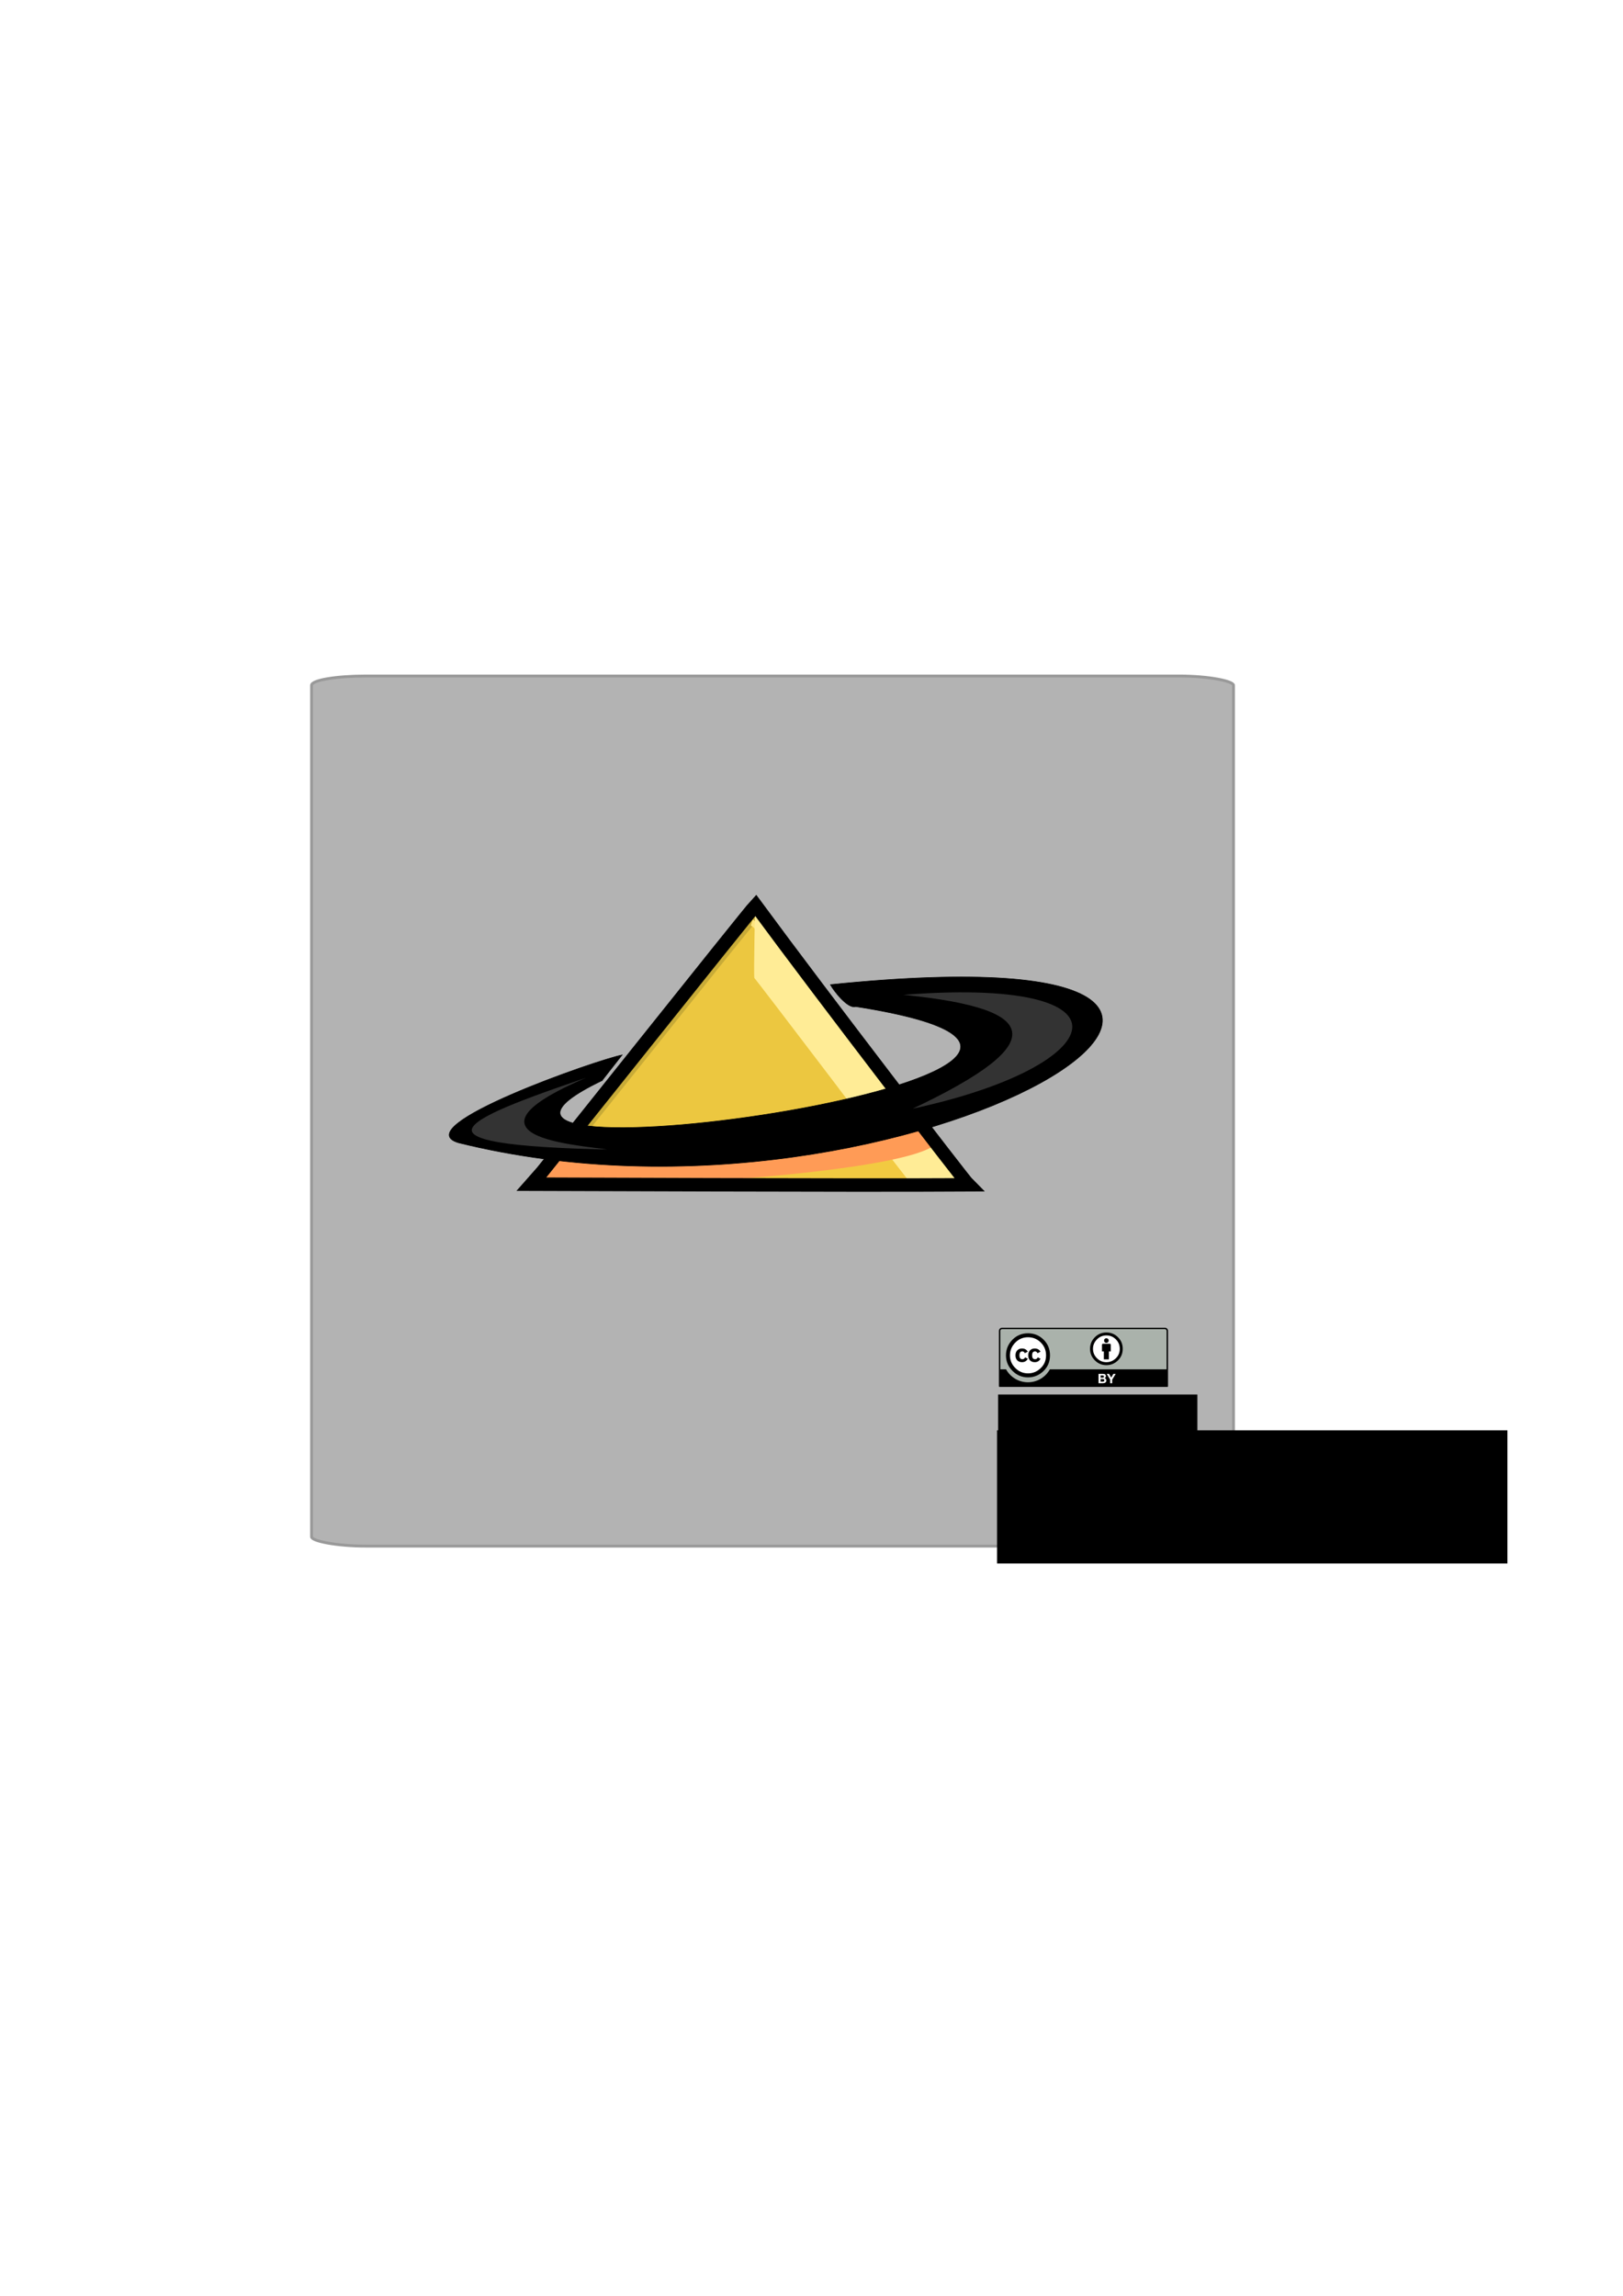 <?xml version="1.0" encoding="UTF-8" standalone="no"?>
<!-- Created with Inkscape (http://www.inkscape.org/) -->

<svg
   xmlns:dc="http://purl.org/dc/elements/1.1/"
   xmlns:cc="http://creativecommons.org/ns#"
   xmlns:rdf="http://www.w3.org/1999/02/22-rdf-syntax-ns#"
   xmlns:svg="http://www.w3.org/2000/svg"
   xmlns="http://www.w3.org/2000/svg"
   xmlns:sodipodi="http://sodipodi.sourceforge.net/DTD/sodipodi-0.dtd"
   xmlns:inkscape="http://www.inkscape.org/namespaces/inkscape"
   width="210mm"
   height="297mm"
   id="svg22060"
   sodipodi:version="0.32"
   inkscape:version="0.47 r22583"
   sodipodi:docname="frontier_logo_1_2.svg"
   inkscape:output_extension="org.inkscape.output.svg.inkscape"
   version="1.1"
   inkscape:export-filename="/home/brutkasten/Dokumente/naev/logos/frontier_logo_1_1.png"
   inkscape:export-xdpi="99.499664"
   inkscape:export-ydpi="99.499664">
  <defs
     id="defs22062">
    <filter
       inkscape:collect="always"
       id="filter34008">
      <feGaussianBlur
         inkscape:collect="always"
         stdDeviation="5.865"
         id="feGaussianBlur34010" />
    </filter>
    <filter
       id="filter15646"
       inkscape:collect="always">
      <feGaussianBlur
         id="feGaussianBlur15648"
         stdDeviation="2.806"
         inkscape:collect="always" />
    </filter>
    <inkscape:perspective
       sodipodi:type="inkscape:persp3d"
       inkscape:vp_x="0 : 526.18109 : 1"
       inkscape:vp_y="0 : 1000 : 0"
       inkscape:vp_z="744.09448 : 526.18109 : 1"
       inkscape:persp3d-origin="372.04724 : 350.78739 : 1"
       id="perspective22068" />
    <inkscape:perspective
       sodipodi:type="inkscape:persp3d"
       inkscape:vp_x="0 : 21 : 1"
       inkscape:vp_y="0 : 1000 : 0"
       inkscape:vp_z="120 : 21 : 1"
       inkscape:persp3d-origin="60 : 14 : 1"
       id="perspective38983" />
    <inkscape:perspective
       id="perspective2531"
       inkscape:persp3d-origin="372.04724 : 350.78739 : 1"
       inkscape:vp_z="744.09448 : 526.18109 : 1"
       inkscape:vp_y="0 : 1000 : 0"
       inkscape:vp_x="0 : 526.18109 : 1"
       sodipodi:type="inkscape:persp3d" />
    <inkscape:perspective
       id="perspective8936"
       inkscape:persp3d-origin="0.5 : 0.33333333 : 1"
       inkscape:vp_z="1 : 0.5 : 1"
       inkscape:vp_y="0 : 1000 : 0"
       inkscape:vp_x="0 : 0.5 : 1"
       sodipodi:type="inkscape:persp3d" />
    <inkscape:perspective
       id="perspective2924"
       inkscape:persp3d-origin="0.5 : 0.33333333 : 1"
       inkscape:vp_z="1 : 0.5 : 1"
       inkscape:vp_y="0 : 1000 : 0"
       inkscape:vp_x="0 : 0.5 : 1"
       sodipodi:type="inkscape:persp3d" />
  </defs>
  <sodipodi:namedview
     id="base"
     pagecolor="#ffffff"
     bordercolor="#666666"
     borderopacity="1.0"
     inkscape:pageopacity="0.0"
     inkscape:pageshadow="2"
     inkscape:zoom="1.979899"
     inkscape:cx="391.74412"
     inkscape:cy="506.45746"
     inkscape:document-units="px"
     inkscape:current-layer="layer1"
     showgrid="true"
     inkscape:window-width="1920"
     inkscape:window-height="1003"
     inkscape:window-x="0"
     inkscape:window-y="25"
     inkscape:window-maximized="1"
     inkscape:snap-global="false">
    <inkscape:grid
       type="xygrid"
       id="grid2873" />
  </sodipodi:namedview>
  <g
     inkscape:label="Ebene 1"
     inkscape:groupmode="layer"
     id="layer1">
    <rect
       style="fill:#b3b3b3;fill-opacity:1;stroke:#999999;stroke-width:1.401;stroke-linecap:round;stroke-miterlimit:4;stroke-opacity:1;stroke-dasharray:none"
       id="rect2795"
       width="450.862"
       height="425.426"
       x="152.366"
       y="330.532"
       rx="26.712"
       ry="4.535" />
    <g
       id="g4818"
       inkscape:export-xdpi="19"
       inkscape:export-ydpi="19"
       transform="matrix(1.095,0,0,1.095,-40.677,4.867)">
      <path
         sodipodi:nodetypes="cccc"
         id="path33904"
         d="m 374.247,399.363 c -3.403,3.608 -98.508,123.186 -99.78,124.508 3.307,-0.005 142.117,0.644 194.836,0.308 -1.9,-1.868 -64.617,-83.444 -95.056,-124.815 z"
         style="fill:#c8ab37;fill-rule:evenodd;stroke:none" />
      <path
         transform="matrix(-1.369,0,0,-1.369,1601.774,2487.295)"
         sodipodi:nodetypes="cccc"
         id="path33906"
         d="m 833.638,1437.152 c 2.198,2.636 4.248,5.392 6.375,8.086 6.061,7.846 12.085,15.72 18.128,23.579 9.736,12.768 19.432,25.566 29.073,38.406 3.044,4.057 6.068,8.129 9.081,12.209 3.953,-4.766 7.803,-9.617 11.696,-14.433 16.203,-20.25 32.38,-40.52 48.567,-60.783 1.832,-2.298 3.674,-4.589 5.519,-6.878 -19.283,-0.071 -38.566,-0.154 -57.85,-0.196 -19.552,-0.02 -39.103,-0.085 -58.655,-0.04 -3.978,0.016 -7.955,0.032 -11.933,0.048 z"
         style="opacity:0.883;fill:#f7cf43;fill-opacity:1;fill-rule:evenodd;stroke:none;filter:url(#filter15646)" />
      <path
         transform="matrix(0.589,0,0,0.589,-64.83,-1301.765)"
         id="path33990"
         d="m 742.462,2904.275 c 2.993,1.361 6.782,7.489 9.899,10.607 0.707,0.707 1.414,1.414 2.121,2.121 2.134,2.135 4.34,7.461 4.95,9.899 0.871,3.483 3.183,7.543 4.95,9.899 2.626,3.502 3.451,7.694 6.364,10.607 3.502,3.502 5.211,6.328 7.778,10.607 2.367,3.945 4.45,6.779 6.364,10.607 1.599,3.198 5.984,5.277 8.485,7.778 2.111,2.111 4.207,4.172 5.657,7.071 1.358,2.716 3.942,5.056 5.657,8.485 1.794,3.587 5.301,6.358 7.071,9.899 1.32,2.64 4.879,5.514 6.364,8.485 1.715,3.43 4.94,7.051 6.364,9.899 2.467,4.935 5.79,8.235 8.485,12.728 2.044,3.407 5.253,6.532 7.778,9.899 2.535,3.38 4.989,5.735 7.071,9.899 1.897,3.795 5.569,6.954 7.778,9.899 3.01,4.013 6.434,6.434 9.899,9.899 2.425,2.425 5.078,6.492 7.071,8.485 3.184,3.184 4.626,6.64 7.071,9.899 2.514,3.352 5.682,6.389 8.485,9.192 3.716,-3.17 5.793,-1.286 9.192,-2.828 -2.68,-2.01 -6.048,-5.012 -7.657,-7.692 -1.868,-3.113 -3.652,-7.304 -4.95,-9.899 -1.899,-3.798 -3.689,-8.604 -7.192,-12.107 -4.002,-4.002 -7.822,-8.53 -12.021,-12.728 -3.427,-3.427 -6.038,-8.758 -8.485,-12.021 -3.091,-4.121 -5.036,-8.571 -8.485,-12.021 -2.954,-2.954 -4.411,-7.239 -7.071,-9.899 -2.265,-2.265 -3.98,-5.132 -5.657,-8.485 -1.691,-3.383 -4.329,-6.536 -5.657,-9.192 -1.498,-2.995 -4.639,-6.053 -7.071,-8.485 -3.259,-3.259 -5.27,-7.263 -7.778,-10.607 -2.524,-3.366 -5.701,-7.115 -7.778,-9.192 -2.381,-2.381 -4.485,-4.424 -7.071,-6.364 -2.436,-1.827 -4.345,-4.448 -5.657,-7.071 -1.091,-2.183 -4.369,-5.783 -6.364,-7.778 -2.737,-2.737 -4.24,-6.359 -5.657,-9.192 -1.409,-2.819 -3.461,-5.582 -5.657,-7.778 -2.562,-2.562 -5.255,-8.287 -7.071,-11.314 -1.912,-3.186 -4.212,-4.92 -6.364,-7.071 -2.167,-2.167 -4.904,-3.49 -7.071,-5.657 -1.982,-1.982 -4.108,-4.299 -5.657,-6.364 -2.513,-3.35 -4.857,-4.857 -6.364,-6.364 -1.118,-1.118 -1.534,2.775 -2.121,4.243 z"
         style="fill:#ffe680;fill-rule:evenodd;stroke:none;filter:url(#filter34008)"
         sodipodi:nodetypes="cssssssssssssssssssssccssssssssssssssssssssssc" />
      <path
         sodipodi:nodetypes="ccccc"
         style="fill:#ffec96;fill-opacity:1;fill-rule:evenodd;stroke:none"
         d="m 467.609,523.619 c -33.149,-36.451 -63.257,-87.813 -93.21,-126.476 0.061,0.343 -0.753,34.563 -0.333,35.155 -0.456,-1.023 69.183,90.54 68.714,90.467 -0.169,0.616 19.553,3.54 24.829,0.853 z"
         id="path34040" />
      <path
         style="fill:#f2ca41;fill-opacity:1;fill-rule:evenodd;stroke:none"
         d="m 290.946,524.606 c -2.793,-0.734 -10.346,0.053 -12.496,-1.535 -1.063,-1.843 3.148,-7.759 7.459,-10.477 2.078,0.687 137.08,-11.398 140.721,-10.772 3.381,0.889 22.877,23.763 22.89,23.88 -5.333,-0.663 -99.282,0.02 -158.574,-1.096 z"
         id="path3967"
         sodipodi:nodetypes="cccccc" />
      <path
         sodipodi:nodetypes="ccccc"
         id="path4527"
         d="m 415.454,487.084 c 2.416,-1.726 26.234,13.467 30.743,11.84 2.207,1.394 19.155,23.25 20.796,24.607 -8.673,-0.121 -14.478,0.086 -23.164,0.376 -0.913,-1.115 -27.631,-35.611 -28.374,-36.823 z"
         style="fill:#ffec96;fill-opacity:1;fill-rule:evenodd;stroke:none" />
      <path
         sodipodi:nodetypes="ccc"
         id="path4533"
         d="m 385.626,512.436 48.74,0 -19.794,-25.117"
         style="fill:#803300;fill-rule:evenodd;stroke:none" />
      <path
         sodipodi:nodetypes="ccccccc"
         id="path4601"
         d="m 434.464,512.362 c 6.367,-0.975 15.127,-2.844 21.097,-5.572 -1.191,-2.941 -7.751,-10.669 -10.965,-13.177 -2.791,-1.49 -3.326,0.264 -6.076,0.763 -4.588,1.4 -8.779,3.84 -13.009,6.053 -1.561,0.666 -4.808,3.491 -1.083,2.792 1.201,-0.365 9.411,9.124 10.036,9.14 z"
         style="fill:#803300;fill-opacity:1;fill-rule:evenodd;stroke:none" />
      <path
         sodipodi:nodetypes="cccccc"
         id="path4607"
         d="m 431.588,498.041 c 15.064,-2.776 28.686,6.784 23.343,8.477 -16.237,14.827 -179.819,22.334 -178.728,16.574 13.807,-18.745 31.309,-11.229 41.605,-13.168 22.044,-2.194 44.057,-7.521 66.319,-4.738 14.425,0.148 33.421,-4.947 47.46,-7.145 z"
         style="fill:#ff9b56;fill-opacity:1;fill-rule:evenodd;stroke:none" />
      <path
         sodipodi:nodetypes="cccc"
         id="path33912"
         d="m 374.635,399.792 c -3.403,3.608 -98.508,123.186 -99.78,124.507 3.307,-0.005 142.117,0.644 194.836,0.308 -1.9,-1.868 -64.617,-83.444 -95.056,-124.815 z"
         style="fill:none;stroke:#000000;stroke-width:6;stroke-linecap:butt;stroke-linejoin:miter;stroke-miterlimit:4;stroke-opacity:1;stroke-dasharray:none" />
      <path
         style="fill:#000000;fill-rule:evenodd;stroke:#000000;stroke-width:0.256px;stroke-linecap:butt;stroke-linejoin:miter;stroke-opacity:1"
         d="m 315.163,466.592 c -10.426,1.863 -97.195,32.06 -73.238,39.235 203.389,50.429 434.42,-98.099 166.075,-70.609 1.525,2.828 7.829,10.972 11.303,9.787 179.504,28.08 -221.826,84.94 -113.019,32.931"
         id="path29925"
         sodipodi:nodetypes="ccccc" />
      <path
         sodipodi:nodetypes="ccc"
         id="path34042"
         d="m 437.273,439.747 c 60.937,5.65 74.509,19.267 5.054,51.677 92.365,-19.163 106.552,-61.189 -5.054,-51.677 z"
         style="fill:#333333;fill-opacity:1;fill-rule:evenodd;stroke:#000000;stroke-width:0.589px;stroke-linecap:butt;stroke-linejoin:miter;stroke-opacity:1" />
      <path
         sodipodi:nodetypes="ccc"
         id="path34724"
         d="m 307.686,473.52 c -80.362,31.575 -2.391,33.297 4.21,35.68 -100.226,-1.885 -68.855,-13.917 -4.21,-35.68 z"
         style="fill:#333333;fill-opacity:1;fill-rule:evenodd;stroke:#000000;stroke-width:0.589px;stroke-linecap:butt;stroke-linejoin:miter;stroke-opacity:1" />
    </g>
    <g
       id="g2534"
       inkscape:label="Ebene 1"
       transform="translate(32.792,20.358)">
      <flowRoot
         transform="matrix(0.336,0,0,0.336,341.564,429.794)"
         style="font-size:40px;font-style:normal;font-weight:normal;fill:#000000;fill-opacity:1;stroke:none;stroke-width:1px;stroke-linecap:butt;stroke-linejoin:miter;stroke-opacity:1;font-family:Bitstream Vera Sans"
         id="flowRoot2536"
         xml:space="preserve"><flowRegion
           id="flowRegion2538"><rect
             y="689.505"
             x="338.571"
             height="91.429"
             width="290"
             id="rect2540" /></flowRegion><flowPara
           id="flowPara2542">by enigmatic</flowPara></flowRoot>      <flowRoot
         transform="matrix(0.336,0,0,0.336,341.034,447.309)"
         style="font-size:23.828px;font-style:normal;font-weight:normal;fill:#000000;fill-opacity:1;stroke:none;stroke-width:1px;stroke-linecap:butt;stroke-linejoin:miter;stroke-opacity:1;font-family:Bitstream Vera Sans"
         id="flowRoot2544"
         xml:space="preserve"><flowRegion
           id="flowRegion2546"><rect
             style="font-size:23.828px"
             y="689.505"
             x="338.571"
             height="193.727"
             width="742.82"
             id="rect2548" /></flowRegion><flowPara
           id="flowPara38883">released under</flowPara><flowPara
           id="flowPara2451">creative commons</flowPara><flowPara
           id="flowPara2552">cc by v3.0</flowPara></flowRoot>      <g
         transform="matrix(0.689,0,0,0.689,455.683,628.816)"
         inkscape:label="Layer 1"
         id="g38986">
        <g
           transform="matrix(0.994,0,0,0.994,-177.693,6.25128e-7)"
           id="g260"
           inkscape:export-filename="/mnt/hgfs/Bov/Documents/Work/2007/cc/identity/srr buttons/big/by.png"
           inkscape:export-xdpi="300.23013"
           inkscape:export-ydpi="300.23013">
          <path
             id="path3817_1_"
             nodetypes="ccccccc"
             d="M 181.966,0.511 L 296.03,0.713 C 297.623,0.713 299.047,0.477 299.047,3.894 L 298.908,41.461 L 179.087,41.461 L 179.087,3.754 C 179.087,2.069 179.25,0.511 181.966,0.511 z"
             style="fill:#aab2ab" />
          <path
             d="M 297.296,0 L 181.067,0 C 179.821,0 178.806,1.014 178.806,2.261 L 178.806,41.757 C 178.806,42.039 179.035,42.268 179.317,42.268 L 299.047,42.268 C 299.329,42.268 299.558,42.039 299.558,41.757 L 299.558,2.261 C 299.558,1.014 298.543,0 297.296,0 z M 181.067,1.021 L 297.296,1.021 C 297.98,1.021 298.537,1.577 298.537,2.261 C 298.537,2.261 298.537,18.209 298.537,29.71 L 215.192,29.71 C 212.147,35.216 206.281,38.955 199.549,38.955 C 192.813,38.955 186.949,35.22 183.905,29.71 L 179.828,29.71 C 179.828,18.209 179.828,2.261 179.828,2.261 C 179.828,1.577 180.384,1.021 181.067,1.021 z"
             id="path263" />
          <g
             enable-background="new    "
             id="g265">
            <path
               d="M 253.078,32.956 C 253.395,32.956 253.685,32.984 253.948,33.04 C 254.209,33.096 254.433,33.187 254.621,33.315 C 254.807,33.442 254.953,33.612 255.055,33.823 C 255.158,34.035 255.209,34.296 255.209,34.607 C 255.209,34.943 255.133,35.223 254.98,35.446 C 254.828,35.671 254.601,35.854 254.302,35.997 C 254.714,36.115 255.022,36.322 255.225,36.618 C 255.428,36.914 255.53,37.27 255.53,37.687 C 255.53,38.023 255.464,38.314 255.333,38.561 C 255.203,38.806 255.026,39.007 254.805,39.162 C 254.583,39.318 254.331,39.434 254.047,39.508 C 253.763,39.583 253.472,39.62 253.172,39.62 L 249.936,39.62 L 249.936,32.956 L 253.078,32.956 L 253.078,32.956 z M 252.89,35.651 C 253.152,35.651 253.367,35.589 253.536,35.465 C 253.704,35.341 253.788,35.14 253.788,34.86 C 253.788,34.705 253.759,34.577 253.704,34.479 C 253.647,34.379 253.573,34.302 253.479,34.245 C 253.385,34.189 253.278,34.15 253.157,34.129 C 253.036,34.107 252.909,34.097 252.779,34.097 L 251.405,34.097 L 251.405,35.651 L 252.89,35.651 z M 252.976,38.479 C 253.12,38.479 253.256,38.466 253.387,38.438 C 253.518,38.409 253.633,38.362 253.734,38.298 C 253.833,38.232 253.913,38.144 253.972,38.031 C 254.032,37.92 254.061,37.776 254.061,37.603 C 254.061,37.261 253.964,37.017 253.771,36.87 C 253.578,36.725 253.322,36.651 253.004,36.651 L 251.405,36.651 L 251.405,38.479 L 252.976,38.479 z"
               id="path267"
               style="fill:#ffffff" />
            <path
               d="M 255.789,32.956 L 257.432,32.956 L 258.993,35.588 L 260.543,32.956 L 262.177,32.956 L 259.704,37.062 L 259.704,39.62 L 258.235,39.62 L 258.235,37.025 L 255.789,32.956 z"
               id="path269"
               style="fill:#ffffff" />
          </g>
          <g
             id="g5908_1_"
             transform="matrix(0.873,0,0,0.873,50.125,143.214)">
            <path
               id="path5906_1_"
               cx="296.354"
               ry="22.94"
               cy="264.358"
               type="arc"
               rx="22.94"
               d="M 186.901,-141.46 C 186.906,-132.779 179.873,-125.739 171.193,-125.733 C 162.512,-125.727 155.471,-132.76 155.465,-141.441 C 155.465,-141.447 155.465,-141.453 155.465,-141.46 C 155.46,-150.141 162.493,-157.182 171.174,-157.187 C 179.855,-157.192 186.896,-150.159 186.901,-141.478 C 186.901,-141.473 186.901,-141.466 186.901,-141.46 z"
               style="fill:#ffffff" />
            <g
               id="g5706_1_"
               transform="translate(-289.616,99.065)">
              <path
                 id="path5708_1_"
                 d="M 473.576,-253.328 C 477.061,-249.842 478.804,-245.574 478.804,-240.525 C 478.804,-235.476 477.091,-231.253 473.666,-227.857 C 470.031,-224.281 465.734,-222.493 460.776,-222.493 C 455.879,-222.493 451.656,-224.266 448.111,-227.813 C 444.565,-231.358 442.793,-235.596 442.793,-240.525 C 442.793,-245.454 444.565,-249.721 448.111,-253.328 C 451.566,-256.814 455.788,-258.557 460.776,-258.557 C 465.825,-258.557 470.09,-256.814 473.576,-253.328 z M 450.458,-250.983 C 447.511,-248.006 446.038,-244.52 446.038,-240.52 C 446.038,-236.522 447.497,-233.065 450.412,-230.15 C 453.329,-227.233 456.801,-225.775 460.83,-225.775 C 464.858,-225.775 468.36,-227.248 471.336,-230.194 C 474.162,-232.93 475.575,-236.371 475.575,-240.52 C 475.575,-244.638 474.139,-248.134 471.268,-251.005 C 468.397,-253.876 464.918,-255.312 460.83,-255.312 C 456.741,-255.312 453.283,-253.868 450.458,-250.983 z M 458.212,-242.279 C 457.762,-243.261 457.088,-243.752 456.189,-243.752 C 454.6,-243.752 453.806,-242.682 453.806,-240.543 C 453.806,-238.404 454.6,-237.335 456.189,-237.335 C 457.238,-237.335 457.988,-237.855 458.438,-238.899 L 460.64,-237.726 C 459.591,-235.861 458.015,-234.928 455.915,-234.928 C 454.295,-234.928 452.997,-235.424 452.023,-236.417 C 451.047,-237.41 450.56,-238.78 450.56,-240.525 C 450.56,-242.24 451.062,-243.602 452.068,-244.61 C 453.073,-245.619 454.325,-246.123 455.825,-246.123 C 458.046,-246.123 459.635,-245.248 460.596,-243.5 L 458.212,-242.279 z M 468.576,-242.279 C 468.125,-243.261 467.464,-243.752 466.593,-243.752 C 464.972,-243.752 464.161,-242.682 464.161,-240.543 C 464.161,-238.404 464.972,-237.335 466.593,-237.335 C 467.644,-237.335 468.38,-237.855 468.8,-238.899 L 471.052,-237.726 C 470.004,-235.861 468.431,-234.928 466.335,-234.928 C 464.717,-234.928 463.422,-235.424 462.448,-236.417 C 461.476,-237.41 460.989,-238.78 460.989,-240.525 C 460.989,-242.24 461.483,-243.602 462.472,-244.61 C 463.46,-245.619 464.717,-246.123 466.245,-246.123 C 468.462,-246.123 470.049,-245.248 471.007,-243.5 L 468.576,-242.279 z" />
            </g>
          </g>
          <g
             id="g275">
            <circle
               cx="255.551"
               cy="15.313"
               r="10.807"
               id="circle277"
               sodipodi:cx="255.55124"
               sodipodi:cy="15.31348"
               sodipodi:rx="10.80664"
               sodipodi:ry="10.80664"
               style="fill:#ffffff"
               d="m 266.358,15.313 c 0,5.968 -4.838,10.807 -10.807,10.807 -5.968,0 -10.807,-4.838 -10.807,-10.807 0,-5.968 4.838,-10.807 10.807,-10.807 5.968,0 10.807,4.838 10.807,10.807 z" />
            <g
               id="g279">
              <path
                 d="M 258.678,12.187 C 258.678,11.771 258.34,11.433 257.925,11.433 L 253.152,11.433 C 252.737,11.433 252.399,11.771 252.399,12.187 L 252.399,16.96 L 253.73,16.96 L 253.73,22.612 L 257.347,22.612 L 257.347,16.96 L 258.678,16.96 L 258.678,12.187 L 258.678,12.187 z"
                 id="path281" />
              <circle
                 cx="255.539"
                 cy="9.172"
                 r="1.633"
                 id="circle283"
                 sodipodi:cx="255.53854"
                 sodipodi:cy="9.1723604"
                 sodipodi:rx="1.63281"
                 sodipodi:ry="1.63281"
                 d="m 257.171,9.172 c 0,0.902 -0.731,1.633 -1.633,1.633 -0.902,0 -1.633,-0.731 -1.633,-1.633 0,-0.902 0.731,-1.633 1.633,-1.633 0.902,0 1.633,0.731 1.633,1.633 z" />
            </g>
            <path
               clip-rule="evenodd"
               d="M 255.524,3.407 C 252.291,3.407 249.555,4.535 247.316,6.791 C 245.018,9.125 243.87,11.887 243.87,15.076 C 243.87,18.265 245.018,21.007 247.316,23.302 C 249.614,25.597 252.35,26.744 255.524,26.744 C 258.737,26.744 261.522,25.588 263.877,23.273 C 266.097,21.076 267.207,18.343 267.207,15.076 C 267.207,11.808 266.078,9.047 263.82,6.791 C 261.56,4.535 258.795,3.407 255.524,3.407 z M 255.553,5.507 C 258.202,5.507 260.451,6.441 262.3,8.308 C 264.169,10.155 265.104,12.411 265.104,15.076 C 265.104,17.759 264.189,19.986 262.359,21.756 C 260.43,23.662 258.163,24.615 255.553,24.615 C 252.943,24.615 250.694,23.672 248.806,21.785 C 246.916,19.898 245.973,17.662 245.973,15.076 C 245.973,12.489 246.927,10.233 248.835,8.308 C 250.666,6.441 252.905,5.507 255.553,5.507 z"
               id="path285"
               style="fill-rule:evenodd" />
          </g>
        </g>
      </g>
    </g>
  </g>
</svg>
